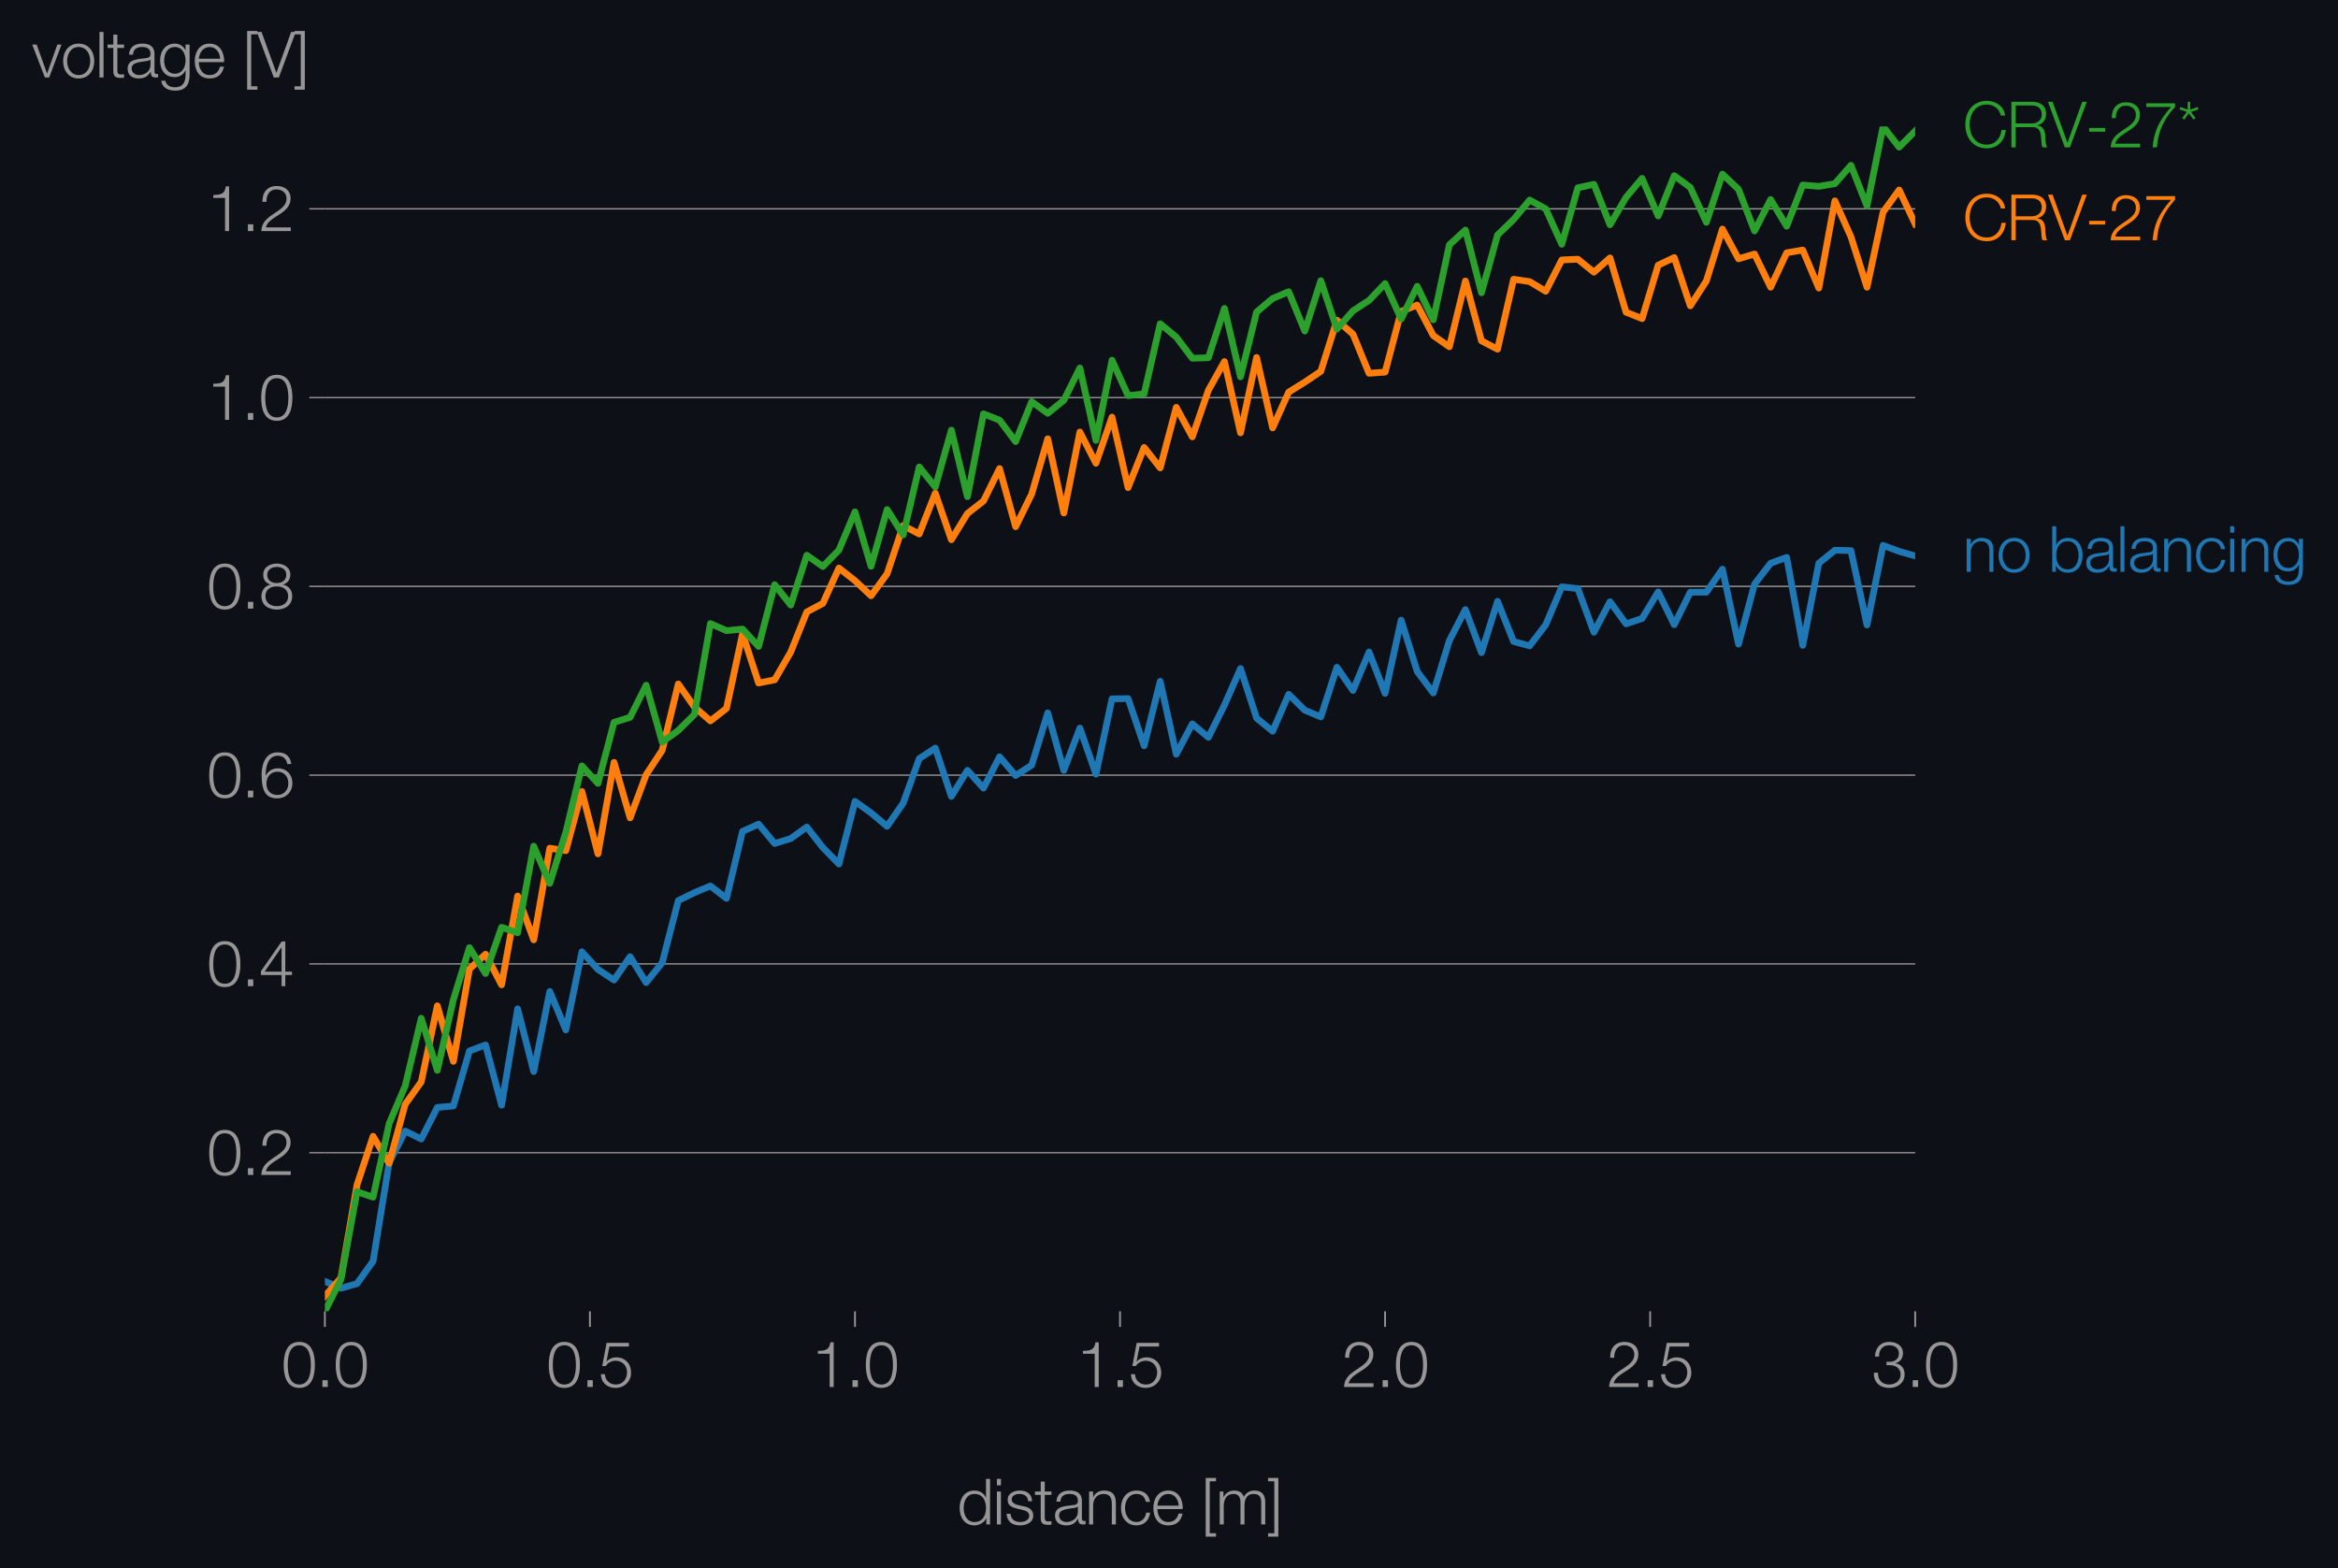 <svg height="469.696" viewBox="0 0 525.018 352.272" width="700.024" xmlns="http://www.w3.org/2000/svg" xmlns:xlink="http://www.w3.org/1999/xlink"><defs><style>*{stroke-linecap:butt;stroke-linejoin:round}</style></defs><g id="figure_1"><path d="M0 352.272h525.018V0H0z" style="fill:#0d1117" id="patch_1"/><g id="axes_1"><path d="M72.954 294.522h357.12V28.41H72.954z" style="fill:#0d1117" id="patch_2"/><g id="matplotlib.axis_1"><g id="xtick_1"><g id="line2d_1"><defs><path d="M0 0v3.5" id="meef880d3a4" style="stroke:#969696;stroke-width:.4"/></defs><use style="fill:#969696;stroke:#969696;stroke-width:.4" x="72.954" xlink:href="#meef880d3a4" y="294.522"/></g><g style="fill:#969696" transform="matrix(.14 0 0 -.14 63.225 311.519)" id="text_1"><defs><path d="M1779 4179c1024 0 1159-1190 1159-1965 0-780-135-1971-1159-1971S621 1434 621 2214c0 775 134 1965 1158 1965zm0 339C474 4518 218 3258 218 2208 218 1165 474-96 1779-96c1306 0 1562 1261 1562 2310 0 1044-256 2304-1562 2304z" id="HelveticaNeue-Light-30" transform="scale(.016)"/><path d="M1158 0v678H621V0h537z" id="HelveticaNeue-Light-2e" transform="scale(.016)"/></defs><use xlink:href="#HelveticaNeue-Light-30"/><use x="55.6" xlink:href="#HelveticaNeue-Light-2e"/><use x="83.4" xlink:href="#HelveticaNeue-Light-30"/></g></g><g id="xtick_2"><use style="fill:#969696;stroke:#969696;stroke-width:.4" x="132.474" xlink:href="#meef880d3a4" y="294.522" id="line2d_2"/><g style="fill:#969696" transform="matrix(.14 0 0 -.14 122.745 311.519)" id="text_2"><defs><path d="M230 1280C250 429 870-96 1702-96c858 0 1556 640 1556 1517 0 902-583 1549-1504 1549-346 0-724-154-948-416l-12 12 288 1485h1958v371H800L365 2099h345c218 339 602 531 999 531 665 0 1145-505 1145-1164 0-653-428-1223-1120-1223-614 0-1081 416-1100 1037H230z" id="HelveticaNeue-Light-35" transform="scale(.016)"/></defs><use xlink:href="#HelveticaNeue-Light-30"/><use x="55.6" xlink:href="#HelveticaNeue-Light-2e"/><use x="83.4" xlink:href="#HelveticaNeue-Light-35"/></g></g><g id="xtick_3"><use style="fill:#969696;stroke:#969696;stroke-width:.4" x="191.994" xlink:href="#meef880d3a4" y="294.522" id="line2d_3"/><g style="fill:#969696" transform="matrix(.14 0 0 -.14 182.265 311.519)" id="text_3"><defs><path d="M621 3328h1184V0h403v4480h-326c-122-826-557-838-1261-864v-288z" id="HelveticaNeue-Light-31" transform="scale(.016)"/></defs><use xlink:href="#HelveticaNeue-Light-31"/><use x="55.6" xlink:href="#HelveticaNeue-Light-2e"/><use x="83.4" xlink:href="#HelveticaNeue-Light-30"/></g></g><g id="xtick_4"><use style="fill:#969696;stroke:#969696;stroke-width:.4" x="251.514" xlink:href="#meef880d3a4" y="294.522" id="line2d_4"/><g style="fill:#969696" transform="matrix(.14 0 0 -.14 241.785 311.519)" id="text_4"><use xlink:href="#HelveticaNeue-Light-31"/><use x="55.6" xlink:href="#HelveticaNeue-Light-2e"/><use x="83.4" xlink:href="#HelveticaNeue-Light-35"/></g></g><g id="xtick_5"><use style="fill:#969696;stroke:#969696;stroke-width:.4" x="311.034" xlink:href="#meef880d3a4" y="294.522" id="line2d_5"/><g style="fill:#969696" transform="matrix(.14 0 0 -.14 301.305 311.519)" id="text_5"><defs><path d="M3181 371H691c109 602 909 999 1344 1293 583 378 1127 845 1127 1594 0 832-608 1260-1389 1260-973 0-1453-665-1434-1587h403c-12 659 276 1248 1012 1248 544 0 1004-333 1004-915 0-358-128-595-371-845C1626 1658 262 1331 230 0h2951v371z" id="HelveticaNeue-Light-32" transform="scale(.016)"/></defs><use xlink:href="#HelveticaNeue-Light-32"/><use x="55.6" xlink:href="#HelveticaNeue-Light-2e"/><use x="83.4" xlink:href="#HelveticaNeue-Light-30"/></g></g><g id="xtick_6"><use style="fill:#969696;stroke:#969696;stroke-width:.4" x="370.554" xlink:href="#meef880d3a4" y="294.522" id="line2d_6"/><g style="fill:#969696" transform="matrix(.14 0 0 -.14 360.825 311.519)" id="text_6"><use xlink:href="#HelveticaNeue-Light-32"/><use x="55.6" xlink:href="#HelveticaNeue-Light-2e"/><use x="83.4" xlink:href="#HelveticaNeue-Light-35"/></g></g><g id="xtick_7"><use style="fill:#969696;stroke:#969696;stroke-width:.4" x="430.074" xlink:href="#meef880d3a4" y="294.522" id="line2d_7"/><g style="fill:#969696" transform="matrix(.14 0 0 -.14 420.345 311.519)" id="text_7"><defs><path d="M211 1427C147 467 813-96 1741-96c825 0 1542 486 1542 1363 0 589-339 1011-921 1107v13c480 115 755 506 755 992 0 794-685 1139-1389 1139-870 0-1408-627-1414-1472h403c-13 666 345 1133 1017 1133 538 0 980-256 980-845 0-563-493-819-909-812h-339v-340h339c595 0 1075-313 1075-947 0-640-557-992-1146-992-723 0-1145 474-1120 1184H211z" id="HelveticaNeue-Light-33" transform="scale(.016)"/></defs><use xlink:href="#HelveticaNeue-Light-33"/><use x="55.6" xlink:href="#HelveticaNeue-Light-2e"/><use x="83.4" xlink:href="#HelveticaNeue-Light-30"/></g></g><g style="fill:#969696" transform="matrix(.14 0 0 -.14 214.953 342.399)" id="text_8"><defs><path d="M646 1651c0 685 314 1408 1082 1408 858 0 1158-723 1158-1408S2586 243 1728 243C960 243 646 966 646 1651zm2644 2919h-404V2675h-12c-173 474-653 723-1146 723-1005 0-1485-812-1485-1747C243 717 723-96 1728-96c480 0 1005 294 1178 723h12V0h372v4570z" id="HelveticaNeue-Light-64" transform="scale(.016)"/><path d="M390 0h404v3302H390V0zm0 3923h404v647H390v-647z" id="HelveticaNeue-Light-69" transform="scale(.016)"/><path d="M2765 2336c-26 717-551 1062-1210 1062-582 0-1241-256-1241-928 0-563 396-742 921-883l519-115c364-90 723-218 723-602 0-460-525-627-903-627-537 0-940 282-972 826H198C262 262 787-96 1555-96c615 0 1325 275 1325 992 0 576-480 845-941 915l-537 122c-276 70-685 198-685 557 0 428 422 569 781 569 460 0 844-224 864-723h403z" id="HelveticaNeue-Light-73" transform="scale(.016)"/><path d="M1024 4294H621v-992H45v-339h576V704c-7-563 179-742 717-742 121 0 236 12 358 12v346c-115-13-230-19-346-19-288 19-326 173-326 435v2227h672v339h-672v992z" id="HelveticaNeue-Light-74" transform="scale(.016)"/><path d="M2496 1280c6-646-538-1037-1152-1037-378 0-736 250-736 653 0 646 851 640 1536 762 109 19 288 51 339 147h13v-525zM749 2291c13 538 384 768 883 768 474 0 864-134 864-678 0-365-186-410-518-448-871-103-1773-135-1773-1063 0-665 499-966 1107-966 634 0 922 243 1203 672h13c0-346 64-576 474-576 108 0 172 6 262 26v339c-32-13-83-26-128-26-160 0-237 90-237 243v1754c0 883-633 1062-1216 1062-755 0-1299-332-1337-1107h403z" id="HelveticaNeue-Light-61" transform="scale(.016)"/><path d="M378 0h403v1926c13 647 397 1133 1037 1133 652 0 838-429 838-998V0h403v2125c0 787-281 1273-1209 1273-468 0-909-268-1056-665h-13v569H378V0z" id="HelveticaNeue-Light-6e" transform="scale(.016)"/><path d="M3117 2266c-90 755-634 1132-1338 1132-1011 0-1561-800-1561-1747S768-96 1779-96c736 0 1255 486 1363 1280h-403c-51-550-461-941-960-941-774 0-1158 704-1158 1408s384 1408 1158 1408c525 0 826-301 935-793h403z" id="HelveticaNeue-Light-63" transform="scale(.016)"/><path d="M3162 1542c32 928-391 1856-1453 1856-1050 0-1491-876-1491-1747C218 710 659-96 1709-96c832 0 1267 435 1440 1184h-403c-128-499-448-845-1037-845-775 0-1082 711-1088 1299h2541zM621 1882c64 601 429 1177 1088 1177 653 0 1030-569 1049-1177H621z" id="HelveticaNeue-Light-65" transform="scale(.016)"/><path d="M1517-1222v339H890v5209h627v340H486v-5888h1031z" id="HelveticaNeue-Light-5b" transform="scale(.016)"/><path d="M384 0h403v1843c7 691 288 1216 986 1216 512 0 697-371 691-819V0h403v1869c0 614 199 1190 896 1190 576 0 781-294 781-838V0h403v2240c0 781-371 1158-1094 1158-435 0-851-211-1050-646-121 435-512 646-947 646-525 0-870-256-1082-652h-19v556H384V0z" id="HelveticaNeue-Light-6d" transform="scale(.016)"/><path d="M26 4666v-340h627V-883H26v-339h1030v5888H26z" id="HelveticaNeue-Light-5d" transform="scale(.016)"/></defs><use xlink:href="#HelveticaNeue-Light-64"/><use x="57.4" xlink:href="#HelveticaNeue-Light-69"/><use x="75.9" xlink:href="#HelveticaNeue-Light-73"/><use x="124" xlink:href="#HelveticaNeue-Light-74"/><use x="153.6" xlink:href="#HelveticaNeue-Light-61"/><use x="205.5" xlink:href="#HelveticaNeue-Light-6e"/><use x="259.2" xlink:href="#HelveticaNeue-Light-63"/><use x="311.1" xlink:href="#HelveticaNeue-Light-65"/><use x="363" xlink:href="#HelveticaNeue-Light-20"/><use x="390.8" xlink:href="#HelveticaNeue-Light-5b"/><use x="414.9" xlink:href="#HelveticaNeue-Light-6d"/><use x="498.2" xlink:href="#HelveticaNeue-Light-5d"/></g></g><g id="matplotlib.axis_2"><g id="ytick_1"><path clip-path="url(#pb191ff0e9b)" d="M72.954 258.9h357.12" style="fill:none;stroke:#969696;stroke-linecap:square;stroke-width:.3" id="line2d_8"/><g id="line2d_9"><defs><path d="M0 0h-3.5" id="md085f3509b" style="stroke:#969696;stroke-width:.3"/></defs><use style="fill:#969696;stroke:#969696;stroke-width:.3" x="72.954" xlink:href="#md085f3509b" y="258.9"/></g><g style="fill:#969696" transform="matrix(.14 0 0 -.14 46.496 263.898)" id="text_9"><use xlink:href="#HelveticaNeue-Light-30"/><use x="55.6" xlink:href="#HelveticaNeue-Light-2e"/><use x="83.4" xlink:href="#HelveticaNeue-Light-32"/></g></g><g id="ytick_2"><path clip-path="url(#pb191ff0e9b)" d="M72.954 216.5h357.12" style="fill:none;stroke:#969696;stroke-linecap:square;stroke-width:.3" id="line2d_10"/><use style="fill:#969696;stroke:#969696;stroke-width:.3" x="72.954" xlink:href="#md085f3509b" y="216.5" id="line2d_11"/><g style="fill:#969696" transform="matrix(.14 0 0 -.14 46.496 221.498)" id="text_10"><defs><path d="M192 1114h2067V0h371v1114h672v339h-672v3027h-364L192 1504v-390zm365 339 1689 2438h13V1453H557z" id="HelveticaNeue-Light-34" transform="scale(.016)"/></defs><use xlink:href="#HelveticaNeue-Light-30"/><use x="55.6" xlink:href="#HelveticaNeue-Light-2e"/><use x="83.4" xlink:href="#HelveticaNeue-Light-34"/></g></g><g id="ytick_3"><path clip-path="url(#pb191ff0e9b)" d="M72.954 174.1h357.12" style="fill:none;stroke:#969696;stroke-linecap:square;stroke-width:.3" id="line2d_12"/><use style="fill:#969696;stroke:#969696;stroke-width:.3" x="72.954" xlink:href="#md085f3509b" y="174.1" id="line2d_13"/><g style="fill:#969696" transform="matrix(.14 0 0 -.14 46.496 179.099)" id="text_11"><defs><path d="M1856 2579c685 0 1082-531 1082-1184 0-621-436-1152-1076-1152-780 0-1120 519-1120 1152 0 659 410 1184 1114 1184zm1376 768c-96 781-589 1171-1376 1171-1466 0-1600-1702-1600-2233C256 538 736-96 1824-96c883 0 1517 646 1517 1517 0 877-583 1497-1479 1497-505 0-979-300-1190-742h-13c0 813 192 2003 1235 2003 519 0 864-339 935-832h403z" id="HelveticaNeue-Light-36" transform="scale(.016)"/></defs><use xlink:href="#HelveticaNeue-Light-30"/><use x="55.6" xlink:href="#HelveticaNeue-Light-2e"/><use x="83.4" xlink:href="#HelveticaNeue-Light-36"/></g></g><g id="ytick_4"><path clip-path="url(#pb191ff0e9b)" d="M72.954 131.7h357.12" style="fill:none;stroke:#969696;stroke-linecap:square;stroke-width:.3" id="line2d_14"/><use style="fill:#969696;stroke:#969696;stroke-width:.3" x="72.954" xlink:href="#md085f3509b" y="131.701" id="line2d_15"/><g style="fill:#969696" transform="matrix(.14 0 0 -.14 46.496 136.699)" id="text_12"><defs><path d="M1779 243c-627 0-1139 339-1139 1011 0 660 525 986 1139 973 602 13 1139-326 1139-973 0-684-512-1011-1139-1011zm1357 3155c0 768-698 1120-1363 1120-659 0-1357-352-1357-1120 0-492 262-844 730-985v-13c-551-102-896-563-909-1146C237 352 941-96 1779-96c839 0 1543 448 1543 1350 0 602-340 1031-916 1146v13c455 134 730 499 730 985zm-1357-832c-473-12-960 231-960 832 0 512 467 781 960 781 538 0 954-269 954-781 0-576-461-844-954-832z" id="HelveticaNeue-Light-38" transform="scale(.016)"/></defs><use xlink:href="#HelveticaNeue-Light-30"/><use x="55.6" xlink:href="#HelveticaNeue-Light-2e"/><use x="83.4" xlink:href="#HelveticaNeue-Light-38"/></g></g><g id="ytick_5"><path clip-path="url(#pb191ff0e9b)" d="M72.954 89.3h357.12" style="fill:none;stroke:#969696;stroke-linecap:square;stroke-width:.3" id="line2d_16"/><use style="fill:#969696;stroke:#969696;stroke-width:.3" x="72.954" xlink:href="#md085f3509b" y="89.301" id="line2d_17"/><g style="fill:#969696" transform="matrix(.14 0 0 -.14 46.496 94.3)" id="text_13"><use xlink:href="#HelveticaNeue-Light-31"/><use x="55.6" xlink:href="#HelveticaNeue-Light-2e"/><use x="83.4" xlink:href="#HelveticaNeue-Light-30"/></g></g><g id="ytick_6"><path clip-path="url(#pb191ff0e9b)" d="M72.954 46.901h357.12" style="fill:none;stroke:#969696;stroke-linecap:square;stroke-width:.3" id="line2d_18"/><use style="fill:#969696;stroke:#969696;stroke-width:.3" x="72.954" xlink:href="#md085f3509b" y="46.901" id="line2d_19"/><g style="fill:#969696" transform="matrix(.14 0 0 -.14 46.496 51.9)" id="text_14"><use xlink:href="#HelveticaNeue-Light-31"/><use x="55.6" xlink:href="#HelveticaNeue-Light-2e"/><use x="83.4" xlink:href="#HelveticaNeue-Light-32"/></g></g><g style="fill:#969696" transform="matrix(.14 0 0 -.14 7.2 17.407)" id="text_15"><defs><path d="M1286 0h429l1235 3302h-416L1510 403h-12L461 3302H13L1286 0z" id="HelveticaNeue-Light-76" transform="scale(.016)"/><path d="M1779 3398c-1011 0-1561-800-1561-1747S768-96 1779-96s1562 800 1562 1747-551 1747-1562 1747zm0-339c775 0 1159-704 1159-1408S2554 243 1779 243c-774 0-1158 704-1158 1408s384 1408 1158 1408z" id="HelveticaNeue-Light-6f" transform="scale(.016)"/><path d="M390 0h404v4570H390V0z" id="HelveticaNeue-Light-6c" transform="scale(.016)"/><path d="M1709 378c-743 0-1088 646-1088 1312 0 684 320 1369 1088 1369 761 0 1062-723 1062-1369 0-672-365-1312-1062-1312zm1465 2924h-403v-569h-13c-160 365-569 665-1049 665-954 0-1491-755-1491-1664C218 794 653 38 1709 38c473 0 864 276 1049 679h13V269c0-807-320-1248-1062-1248-448 0-877 173-967 659H339c58-704 711-998 1370-998 1081 0 1459 601 1465 1587v3033z" id="HelveticaNeue-Light-67" transform="scale(.016)"/><path d="M1651 0h506l1696 4570h-461L1920 480h-13L422 4570H-45L1651 0z" id="HelveticaNeue-Light-56" transform="scale(.016)"/></defs><use xlink:href="#HelveticaNeue-Light-76"/><use x="46.3" xlink:href="#HelveticaNeue-Light-6f"/><use x="101.9" xlink:href="#HelveticaNeue-Light-6c"/><use x="120.4" xlink:href="#HelveticaNeue-Light-74"/><use x="150" xlink:href="#HelveticaNeue-Light-61"/><use x="201.9" xlink:href="#HelveticaNeue-Light-67"/><use x="257.5" xlink:href="#HelveticaNeue-Light-65"/><use x="309.4" xlink:href="#HelveticaNeue-Light-20"/><use x="337.2" xlink:href="#HelveticaNeue-Light-5b"/><use x="361.3" xlink:href="#HelveticaNeue-Light-56"/><use x="420.6" xlink:href="#HelveticaNeue-Light-5d"/></g></g><path clip-path="url(#pb191ff0e9b)" d="m72.954 287.796 3.607 1.549 3.608-1.029 3.607-5.034 3.607-22.143 3.607-7.085 3.608 1.77 3.607-7.09 3.607-.325 3.608-12.361 3.607-1.347 3.607 13.54 3.607-21.651 3.608 14.085 3.607-17.993 3.607 8.644 3.607-17.55 3.608 3.965 3.607 2.381 3.607-5.245 3.608 5.822 3.607-4.478 3.607-13.938 3.607-1.775 3.608-1.517 3.607 2.796 3.607-15.051 3.607-1.63 3.608 4.35 3.607-1.107 3.607-2.596 3.608 4.614 3.607 3.7 3.607-14.062 3.607 2.576 3.608 3.024 3.607-5.213 3.607-10.006 3.607-2.352 3.608 10.848 3.607-5.863 3.607 3.998 3.608-7.036 3.607 4.208 3.607-2.334 3.607-11.736 3.608 12.922 3.607-9.502 3.607 10.35 3.607-16.924 3.608-.062 3.607 10.608 3.607-14.486 3.608 16.382 3.607-6.819 3.607 3.026 3.607-7.254 3.608-8.208 3.607 11.138 3.607 2.95 3.607-8.29 3.608 3.567 3.607 1.501 3.607-11.146 3.608 5.22 3.607-8.65 3.607 9.295 3.607-16.45 3.608 11.54 3.607 4.825 3.607-11.766 3.607-6.972 3.608 9.679 3.607-11.53 3.607 9.023 3.608.977 3.607-4.728 3.607-8.53 3.607.405 3.608 9.802 3.607-6.864 3.607 4.976 3.607-1.21 3.608-5.962 3.607 7.353 3.607-7.287 3.608-.004 3.607-5.173 3.607 16.841 3.607-13.492 3.608-4.673 3.607-1.317 3.607 19.757 3.607-18.442 3.608-2.93 3.607.079 3.607 16.715 3.608-17.883 3.607 1.343 3.607 1.027" style="fill:none;stroke:#1f77b4;stroke-linecap:square;stroke-width:1.5" id="line2d_20"/><path clip-path="url(#pb191ff0e9b)" d="m72.954 291.124 3.607-4.104 3.608-20.892 3.607-10.907 3.607 6.058 3.607-13.247 3.608-5.042 3.607-17.078 3.607 12.48 3.608-20.753 3.607-3.317 3.607 6.877 3.607-19.946 3.608 9.838 3.607-20.583 3.607.547 3.607-13.289 3.608 14.013 3.607-20.55 3.607 12.465 3.608-9.693 3.607-5.49 3.607-14.891 3.607 5.154 3.608 3.144 3.607-2.81 3.607-16.771 3.607 11.075 3.608-.72 3.607-6.246 3.607-9 3.608-1.923 3.607-7.942 3.607 2.837 3.607 3.395 3.608-4.942 3.607-10.828 3.607 1.89 3.607-9.162 3.608 10.448 3.607-5.88 3.607-2.819 3.608-7.283 3.607 13.059 3.607-7.328 3.607-12.42 3.608 16.675 3.607-18.189 3.607 7.016 3.607-10.365 3.608 15.838 3.607-9.033 3.607 4.603 3.608-13.604 3.607 6.627 3.607-10.461 3.607-6.453 3.608 16.01 3.607-16.926 3.607 15.82 3.607-8.039 3.608-2.239 3.607-2.428 3.607-11.487 3.608 3.129 3.607 8.793 3.607-.255 3.607-13.637 3.608-1.425 3.607 6.838 3.607 2.53 3.607-14.773 3.608 13.433 3.607 1.881 3.607-15.71 3.608.53 3.607 2.17 3.607-7.034 3.607-.166 3.608 2.918 3.607-3.213 3.607 12.192 3.607 1.445 3.608-11.998 3.607-1.717 3.607 10.848 3.608-5.592 3.607-11.646 3.607 6.673 3.607-1.07 3.608 7.446 3.607-7.725 3.607-.622 3.607 8.545 3.608-19.587 3.607 8.058 3.607 11.342 3.608-16.87 3.607-4.975 3.607 7.627" style="fill:none;stroke:#ff7f0e;stroke-linecap:square;stroke-width:1.5" id="line2d_21"/><path clip-path="url(#pb191ff0e9b)" d="m72.954 294.522 3.607-7.174 3.608-19.689 3.607 1.238 3.607-16.515 3.607-8.481 3.608-15.19 3.607 11.697 3.607-15.893 3.608-11.676 3.607 5.82 3.607-10.386 3.607 1.24 3.608-19.462 3.607 8.35 3.607-11.477 3.607-14.902 3.608 3.937 3.607-13.724 3.607-1.11 3.608-7.23 3.607 12.793 3.607-2.627 3.607-3.566 3.608-20.435 3.607 1.591 3.607-.356 3.607 3.898 3.608-13.874 3.607 4.581 3.607-11.194 3.608 2.535 3.607-3.69 3.607-8.591 3.607 12.243 3.608-12.76 3.607 5.702 3.607-15.268 3.607 4.517 3.608-12.787 3.607 14.952 3.607-18.61 3.608 1.42 3.607 4.813 3.607-8.957 3.607 2.603 3.608-2.925 3.607-7.252 3.607 16.259 3.607-18.003 3.608 7.962 3.607-.413 3.607-15.739 3.608 2.98 3.607 4.773 3.607-.129 3.607-11.073 3.608 15.366 3.607-14.545 3.607-3.048 3.607-1.522 3.608 8.83 3.607-11.31 3.607 10.885 3.608-4.106 3.607-2.346 3.607-3.782 3.607 7.96 3.608-7.349 3.607 7.535 3.607-16.84 3.607-3.324 3.608 14.09 3.607-12.981 3.607-3.474 3.608-4.376 3.607 1.975 3.607 7.964 3.607-12.695 3.608-.78 3.607 9.087 3.607-6.164 3.607-4.254 3.608 8.44 3.607-9.043 3.607 2.628 3.608 7.845 3.607-10.827 3.607 3.405 3.607 9.35 3.608-7.053 3.607 6 3.607-9.254 3.607.3 3.608-.598 3.607-4.135 3.607 9.15 3.608-17.862 3.607 4.637 3.607-3.61" style="fill:none;stroke:#2ca02c;stroke-linecap:square;stroke-width:1.5" id="line2d_22"/><g style="fill:#1f77b4" transform="matrix(.14 0 0 -.14 440.788 128.423)" id="text_16"><defs><path d="M3027 1651c0-685-313-1408-1081-1408-858 0-1159 723-1159 1408s301 1408 1159 1408c768 0 1081-723 1081-1408zM384 0h371v627h13C954 179 1414-96 1946-96c1004 0 1484 813 1484 1747 0 935-480 1747-1484 1747-493 0-973-249-1146-723h-13v1895H384V0z" id="HelveticaNeue-Light-62" transform="scale(.016)"/></defs><use xlink:href="#HelveticaNeue-Light-6e"/><use x="53.7" xlink:href="#HelveticaNeue-Light-6f"/><use x="109.3" xlink:href="#HelveticaNeue-Light-20"/><use x="137.1" xlink:href="#HelveticaNeue-Light-62"/><use x="194.5" xlink:href="#HelveticaNeue-Light-61"/><use x="246.4" xlink:href="#HelveticaNeue-Light-6c"/><use x="264.9" xlink:href="#HelveticaNeue-Light-61"/><use x="316.8" xlink:href="#HelveticaNeue-Light-6e"/><use x="370.5" xlink:href="#HelveticaNeue-Light-63"/><use x="422.4" xlink:href="#HelveticaNeue-Light-69"/><use x="440.9" xlink:href="#HelveticaNeue-Light-6e"/><use x="494.6" xlink:href="#HelveticaNeue-Light-67"/></g><g style="fill:#ff7f0e" transform="matrix(.14 0 0 -.14 440.788 53.958)" id="text_17"><defs><path d="M4237 3187c-115 960-973 1479-1837 1479-1440 0-2157-1133-2157-2381S960-96 2400-96c1069 0 1779 717 1901 1837h-435c-84-813-621-1466-1466-1466-1210 0-1722 1011-1722 2010 0 998 512 2009 1722 2009 666 0 1248-403 1402-1107h435z" id="HelveticaNeue-Light-43" transform="scale(.016)"/><path d="M461 0h435v2029h1651c826 32 877-679 915-1319 13-192 13-531 122-710h480c-192 230-192 858-211 1171-32 544-205 954-800 1031v12c589 116 889 589 889 1165 0 826-633 1191-1388 1191H461V0zm435 4198h1626c652 0 985-352 985-908 0-557-454-890-985-890H896v1798z" id="HelveticaNeue-Light-52" transform="scale(.016)"/><path d="M1984 1574v372H384v-372h1600z" id="HelveticaNeue-Light-2d" transform="scale(.016)"/><path d="M326 4051h2477C1562 2637 1069 1517 960 0h435c103 2086 1255 3469 1811 4051v371H326v-371z" id="HelveticaNeue-Light-37" transform="scale(.016)"/></defs><use xlink:href="#HelveticaNeue-Light-43"/><use x="70.4" xlink:href="#HelveticaNeue-Light-52"/><use x="137.1" xlink:href="#HelveticaNeue-Light-56"/><use x="196.4" xlink:href="#HelveticaNeue-Light-2d"/><use x="233.4" xlink:href="#HelveticaNeue-Light-32"/><use x="289" xlink:href="#HelveticaNeue-Light-37"/></g><g style="fill:#2ca02c" transform="matrix(.14 0 0 -.14 440.788 33.099)" id="text_18"><defs><path d="m909 3558-467-627 204-147 468 640 467-640 205 147-461 627 755 250-96 237-736-263v788H998v-788l-736 263-89-237 736-250z" id="HelveticaNeue-Light-2a" transform="scale(.016)"/></defs><use xlink:href="#HelveticaNeue-Light-43"/><use x="70.4" xlink:href="#HelveticaNeue-Light-52"/><use x="137.1" xlink:href="#HelveticaNeue-Light-56"/><use x="196.4" xlink:href="#HelveticaNeue-Light-2d"/><use x="233.4" xlink:href="#HelveticaNeue-Light-32"/><use x="289" xlink:href="#HelveticaNeue-Light-37"/><use x="344.6" xlink:href="#HelveticaNeue-Light-2a"/></g></g></g><defs><clipPath id="pb191ff0e9b"><path d="M72.954 28.41h357.12v266.112H72.954z"/></clipPath></defs></svg>